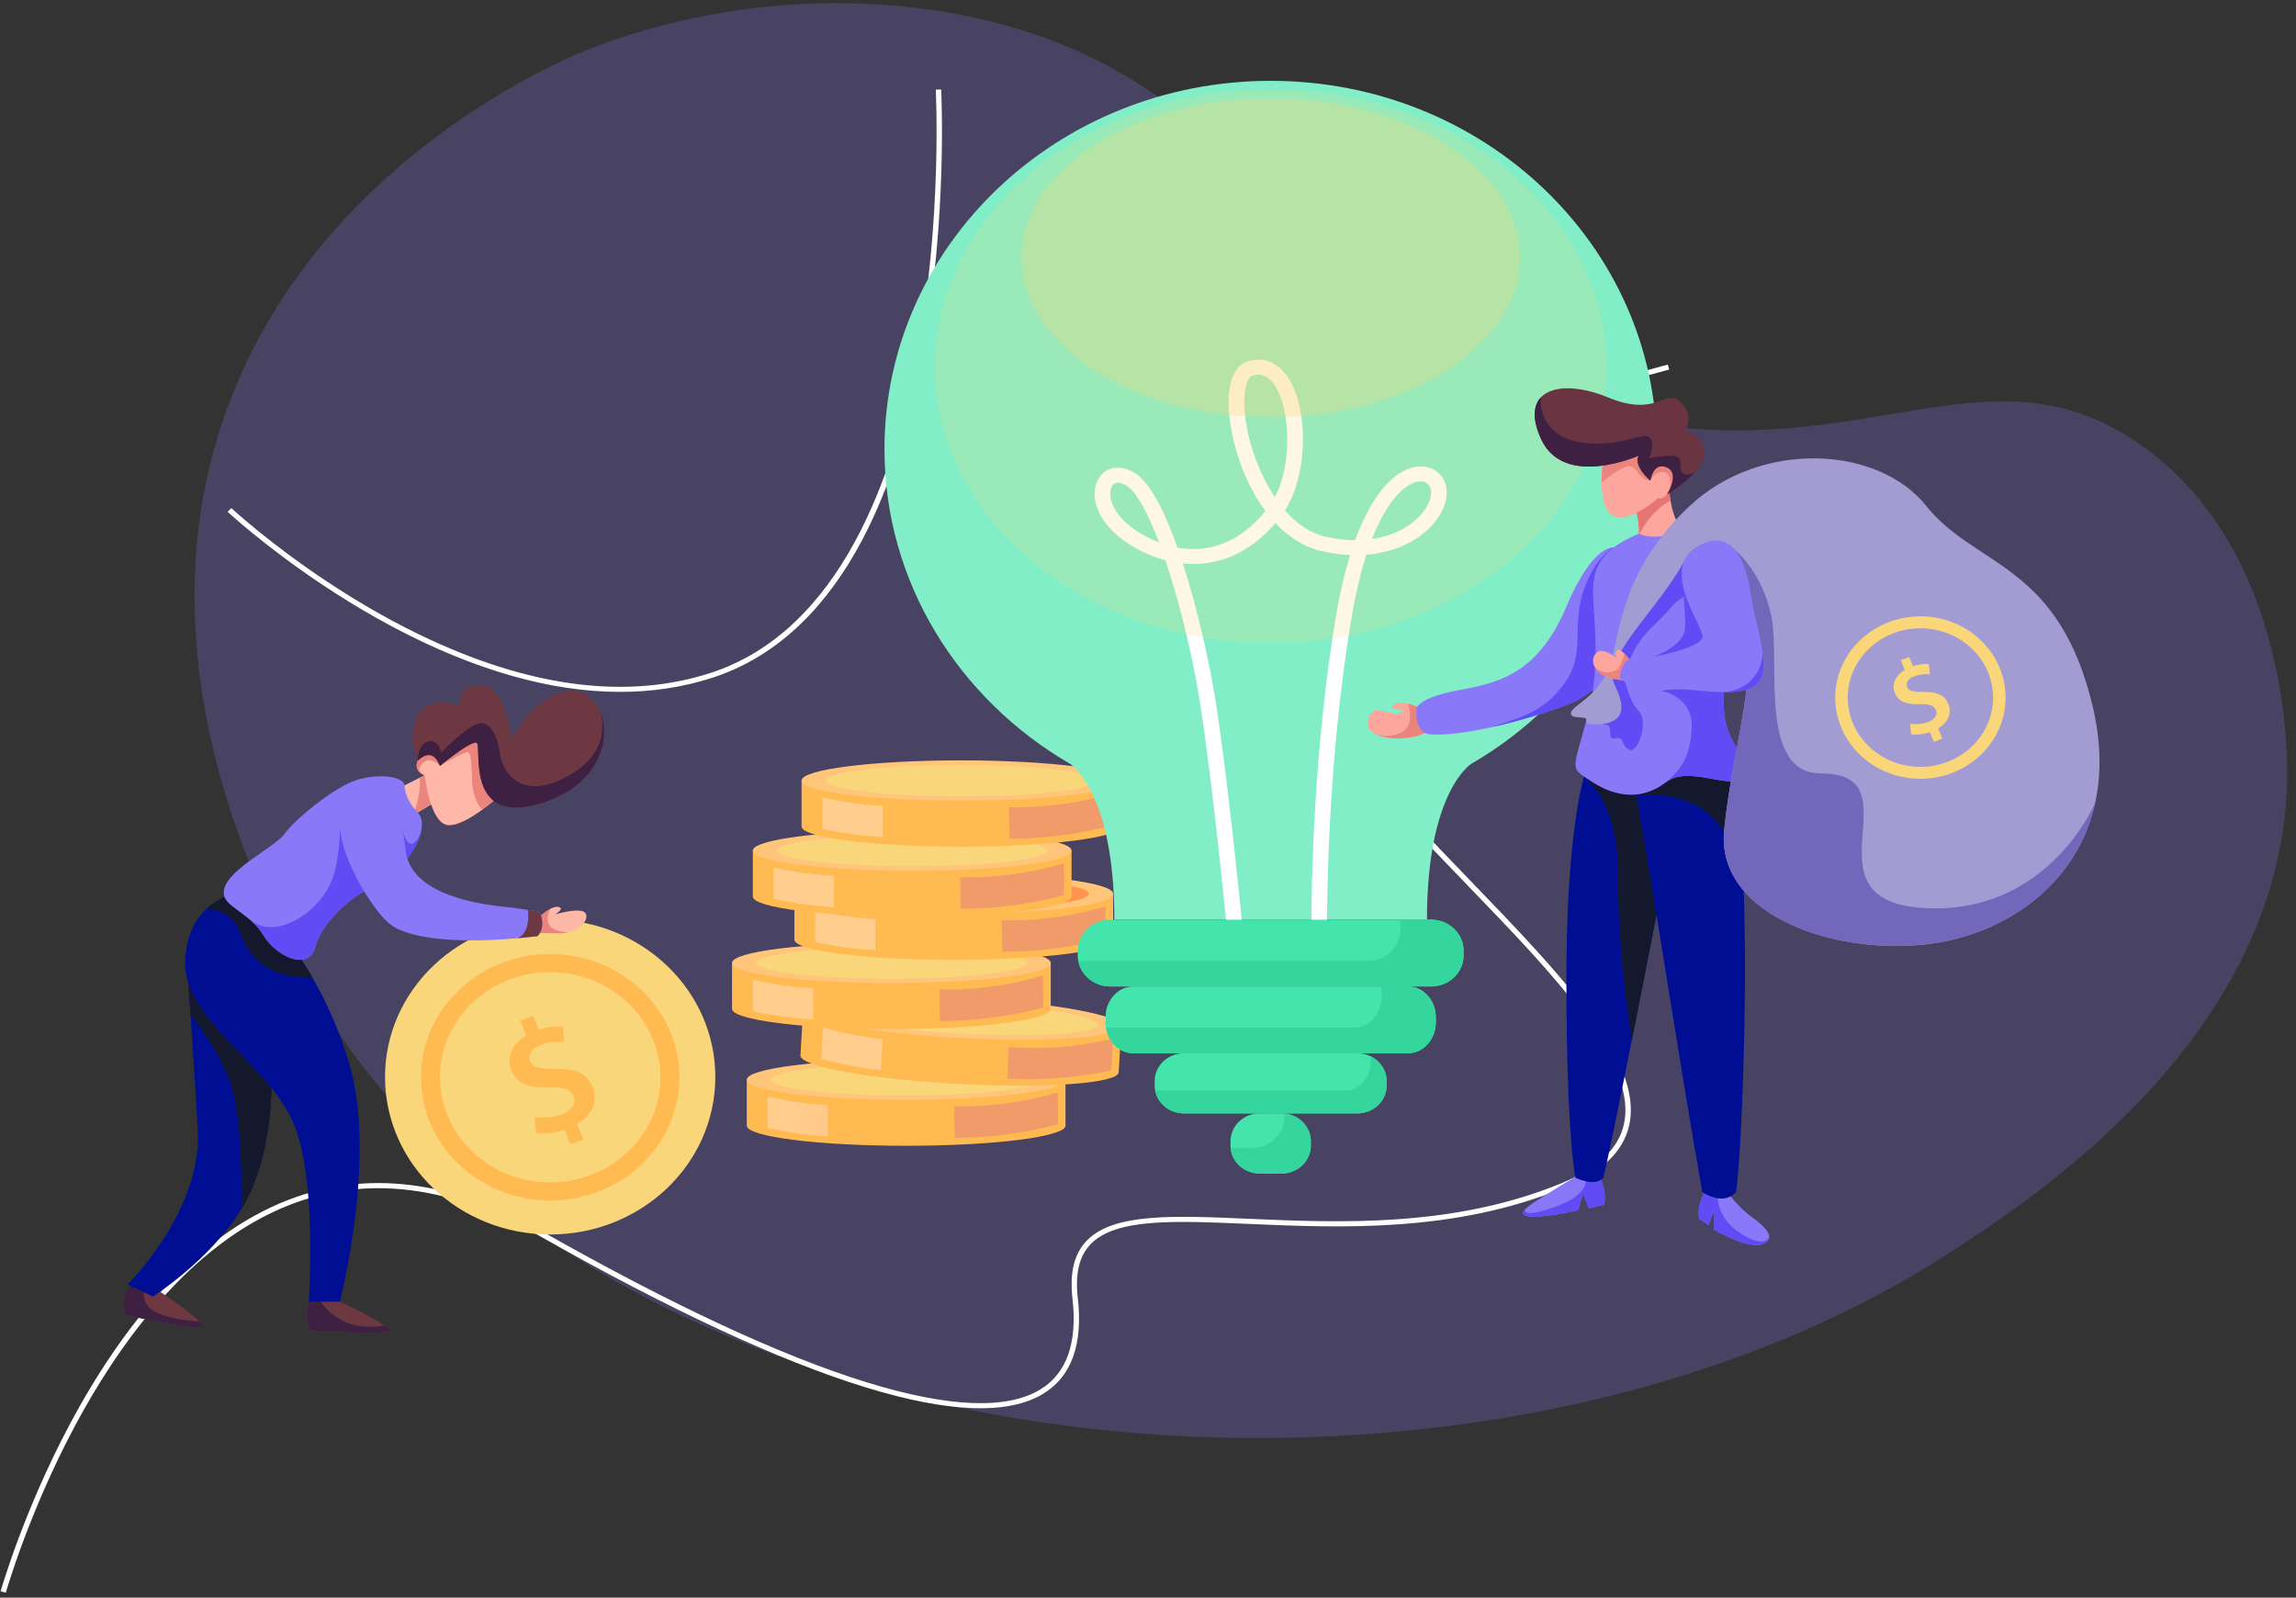 <svg width="240" height="167" viewBox="0 0 240 167" fill="none" xmlns="http://www.w3.org/2000/svg">
<rect x="0" y="0" width="240" height="167" fill="#333333" stroke="none"/>
<path opacity="0.24" d="M36.443 109.474C70.269 156.447 156.318 162.016 204.047 130.782C212.779 125.132 238.212 108.425 239.06 82.032C239.145 80.338 239.738 57.739 223.8 46.52C207.523 35.059 194.043 49.587 167.762 43.372C134.699 35.463 133.936 7.375 99.178 1.322C80.442 -1.906 65.352 3.582 61.028 5.358C58.654 6.326 35.425 16.092 25.167 39.175C10.416 72.266 33.899 106.003 36.443 109.474Z" fill="#8978F7"/>
<path d="M0.608 166.483L0.065 166.344C0.089 166.262 2.425 158.037 7.264 148.936C10.109 143.588 13.25 138.987 16.599 135.261C20.798 130.59 25.34 127.286 30.099 125.441C38.288 122.265 47.201 123.355 56.592 128.68C70.259 136.433 81.706 141.755 90.62 144.501C99.159 147.132 105.265 147.376 108.768 145.227C111.512 143.543 112.635 140.355 112.106 135.751C111.791 133.009 112.293 131.015 113.631 129.652C116.448 126.789 122.667 127.063 130.539 127.401C140.07 127.815 151.932 128.331 163.223 123.683C167.039 122.112 169.174 120.092 169.751 117.509C170.401 114.6 169.024 110.884 165.543 106.149C162.396 101.864 158.018 97.329 153.382 92.525C144.848 83.681 136.024 74.536 135.315 66.961C134.912 62.664 136.733 58.467 140.725 54.489C143.895 51.332 148.436 48.302 154.224 45.483C164.054 40.696 174.236 38.139 174.337 38.114L174.479 38.633C174.377 38.658 164.251 41.202 154.472 45.965C148.742 48.755 144.253 51.748 141.128 54.862C137.254 58.723 135.486 62.778 135.873 66.914C136.566 74.308 145.328 83.385 153.795 92.163C163.062 101.767 171.814 110.838 170.3 117.621C169.683 120.388 167.44 122.53 163.444 124.175C152.034 128.871 140.101 128.353 130.513 127.936C122.785 127.599 116.68 127.334 114.037 130.018C112.815 131.26 112.364 133.116 112.661 135.692C113.215 140.513 112.006 143.875 109.069 145.677C105.418 147.917 99.153 147.693 90.445 145.01C81.492 142.252 70.005 136.912 56.303 129.14C47.074 123.905 38.329 122.828 30.312 125.937C19.708 130.049 12.199 140.846 7.766 149.179C2.957 158.229 0.636 166.401 0.608 166.483Z" fill="white"/>
<path d="M64.827 72.323C62.927 72.319 61.031 72.171 59.155 71.882C54.603 71.191 49.776 69.68 44.81 67.391C41.159 65.708 37.435 63.609 33.74 61.149C27.724 57.145 23.827 53.531 23.789 53.495L24.181 53.112C24.22 53.148 28.086 56.733 34.061 60.71C37.732 63.153 41.43 65.239 45.054 66.908C55.946 71.928 65.764 73.088 74.235 70.355C87.862 65.958 93.549 49.644 95.921 36.724C98.5 22.678 97.823 9.505 97.816 9.373L98.378 9.346C98.385 9.478 99.066 22.703 96.477 36.807C94.955 45.103 92.615 52.078 89.524 57.54C85.644 64.397 80.561 68.877 74.416 70.862C71.402 71.833 68.192 72.323 64.827 72.323Z" fill="white"/>
<path d="M57.51 129.042C67.043 129.042 74.772 121.672 74.772 112.58C74.772 103.489 67.043 96.119 57.51 96.119C47.976 96.119 40.248 103.489 40.248 112.58C40.248 121.672 47.976 129.042 57.51 129.042Z" fill="#F9D679"/>
<path d="M59.634 119.62L58.998 118.091C57.944 118.454 56.785 118.564 56.034 118.41L55.864 116.76C56.829 116.906 57.817 116.809 58.73 116.479C59.771 116.085 60.278 115.328 59.964 114.572C59.669 113.863 58.9 113.625 57.501 113.662C55.517 113.719 54.079 113.387 53.47 111.922C52.908 110.566 53.47 109.154 55.016 108.237L54.374 106.693L55.729 106.18L56.338 107.645C57.392 107.283 58.201 107.251 58.835 107.303L58.991 108.922C58.523 108.899 57.645 108.811 56.522 109.236C55.365 109.674 55.188 110.397 55.41 110.932C55.679 111.579 56.424 111.716 58.051 111.721C60.177 111.683 61.357 112.222 61.94 113.624C62.497 114.963 62.013 116.514 60.314 117.484L60.989 119.107L59.634 119.62Z" fill="#FFBA52"/>
<path d="M57.513 125.486C50.065 125.486 44.006 119.707 44.006 112.605C44.006 105.504 50.063 99.728 57.513 99.728C64.963 99.728 71.019 105.507 71.019 112.608C71.019 119.71 64.958 125.486 57.513 125.486ZM57.513 101.616C55.234 101.616 53.006 102.261 51.111 103.468C49.215 104.676 47.739 106.392 46.866 108.4C45.994 110.408 45.766 112.618 46.211 114.749C46.655 116.881 47.753 118.839 49.364 120.376C50.976 121.913 53.029 122.96 55.265 123.384C57.5 123.808 59.817 123.59 61.923 122.758C64.028 121.927 65.828 120.518 67.094 118.711C68.361 116.904 69.037 114.779 69.037 112.605C69.032 109.693 67.817 106.9 65.656 104.841C63.496 102.781 60.567 101.623 57.513 101.62V101.616Z" fill="#FFBA52"/>
<path d="M111.376 112.857V117.662C111.376 118.823 103.919 119.77 94.719 119.77C85.518 119.77 78.061 118.826 78.061 117.662V112.857H111.376Z" fill="#FFBA52"/>
<path d="M94.719 114.966C103.918 114.966 111.376 114.022 111.376 112.858C111.376 111.694 103.918 110.75 94.719 110.75C85.519 110.75 78.061 111.694 78.061 112.858C78.061 114.022 85.519 114.966 94.719 114.966Z" fill="#FFC67B"/>
<path d="M94.718 114.504C102.516 114.504 108.837 113.767 108.837 112.858C108.837 111.949 102.516 111.212 94.718 111.212C86.921 111.212 80.6 111.949 80.6 112.858C80.6 113.767 86.921 114.504 94.718 114.504Z" fill="#F9D679"/>
<path d="M110.563 114.191C110.575 115.3 110.586 116.408 110.597 117.516C107.083 118.462 103.448 118.94 99.797 118.937L99.73 115.644C103.4 115.718 107.058 115.227 110.564 114.19L110.563 114.191Z" fill="#F19A6A"/>
<path d="M86.533 115.508V118.769C85.16 118.688 83.793 118.539 82.436 118.323C81.67 118.2 80.938 118.062 80.237 117.91V114.62C80.932 114.783 81.666 114.932 82.436 115.061C83.791 115.289 85.159 115.438 86.533 115.508Z" fill="url(#paint0_linear_0_1)"/>
<path d="M117.217 107.289L116.936 112.087C116.867 113.248 109.367 113.795 100.179 113.306C90.991 112.818 83.602 111.48 83.67 110.318L83.951 105.52L117.217 107.289Z" fill="#FFBA52"/>
<path d="M117.21 107.281C117.278 106.119 109.886 104.781 100.701 104.293C91.516 103.805 84.014 104.351 83.946 105.513C83.878 106.675 91.269 108.013 100.455 108.502C109.64 108.99 117.142 108.443 117.21 107.281Z" fill="#FFC67B"/>
<path d="M114.675 107.147C114.728 106.239 108.46 105.167 100.674 104.754C92.889 104.34 86.534 104.74 86.481 105.648C86.428 106.556 92.697 107.627 100.482 108.041C108.268 108.455 114.622 108.054 114.675 107.147Z" fill="#F9D679"/>
<path d="M116.328 108.577L116.168 111.899C112.604 112.657 108.947 112.941 105.301 112.744L105.426 109.452C109.086 109.722 112.767 109.426 116.328 108.577Z" fill="#F19A6A"/>
<path d="M92.259 108.613L92.071 111.87C90.705 111.716 89.348 111.495 88.006 111.207C87.249 111.045 86.524 110.867 85.834 110.679L86.026 107.395C86.711 107.594 87.43 107.782 88.196 107.952C89.535 108.25 90.892 108.471 92.259 108.613Z" fill="url(#paint1_linear_0_1)"/>
<path d="M109.833 100.654V105.458C109.833 106.619 102.375 107.566 93.175 107.566C83.975 107.566 76.517 106.622 76.517 105.458V100.654H109.833Z" fill="#FFBA52"/>
<path d="M93.175 102.761C102.374 102.761 109.832 101.818 109.832 100.654C109.832 99.49 102.374 98.546 93.175 98.546C83.975 98.546 76.517 99.49 76.517 100.654C76.517 101.818 83.975 102.761 93.175 102.761Z" fill="#FFC67B"/>
<path d="M93.175 102.3C100.973 102.3 107.294 101.563 107.294 100.654C107.294 99.745 100.973 99.008 93.175 99.008C85.378 99.008 79.057 99.745 79.057 100.654C79.057 101.563 85.378 102.3 93.175 102.3Z" fill="#F9D679"/>
<path d="M109.02 101.987C109.031 103.096 109.042 104.205 109.054 105.313C105.539 106.259 101.905 106.737 98.253 106.733L98.186 103.44C101.856 103.514 105.515 103.024 109.021 101.987L109.02 101.987Z" fill="#F19A6A"/>
<path d="M84.99 103.304V106.565C83.617 106.484 82.25 106.335 80.893 106.119C80.127 105.997 79.395 105.858 78.694 105.706V102.418C79.389 102.58 80.123 102.729 80.893 102.859C82.248 103.086 83.616 103.234 84.99 103.304Z" fill="url(#paint2_linear_0_1)"/>
<path d="M116.355 93.422V98.226C116.355 99.387 108.897 100.334 99.697 100.334C90.497 100.334 83.04 99.39 83.04 98.226V93.422H116.355Z" fill="#FFBA52"/>
<path d="M99.697 95.529C108.897 95.529 116.355 94.586 116.355 93.422C116.355 92.258 108.897 91.314 99.697 91.314C90.497 91.314 83.04 92.258 83.04 93.422C83.04 94.586 90.497 95.529 99.697 95.529Z" fill="#FFC67B"/>
<path d="M99.697 95.068C107.494 95.068 113.816 94.331 113.816 93.422C113.816 92.513 107.494 91.776 99.697 91.776C91.899 91.776 85.578 92.513 85.578 93.422C85.578 94.331 91.899 95.068 99.697 95.068Z" fill="#FF9350"/>
<path d="M115.542 94.755C115.553 95.863 115.564 96.972 115.576 98.08C112.061 99.026 108.427 99.504 104.775 99.5L104.708 96.207C108.378 96.281 112.037 95.791 115.543 94.754L115.542 94.755Z" fill="#F19A6A"/>
<path d="M91.512 96.072V99.333C90.139 99.252 88.771 99.103 87.414 98.887C86.648 98.765 85.916 98.626 85.215 98.475V95.185C85.911 95.347 86.645 95.496 87.414 95.626C88.769 95.853 90.138 96.002 91.512 96.072Z" fill="url(#paint3_linear_0_1)"/>
<path d="M112.008 88.912V93.716C112.008 94.877 104.551 95.824 95.35 95.824C86.15 95.824 78.693 94.881 78.693 93.716V88.912H112.008Z" fill="#FFBA52"/>
<path d="M95.35 91.019C104.55 91.019 112.008 90.076 112.008 88.912C112.008 87.748 104.55 86.804 95.35 86.804C86.151 86.804 78.693 87.748 78.693 88.912C78.693 90.076 86.151 91.019 95.35 91.019Z" fill="#FFC67B"/>
<path d="M95.351 90.557C103.148 90.557 109.469 89.82 109.469 88.912C109.469 88.003 103.148 87.266 95.351 87.266C87.553 87.266 81.232 88.003 81.232 88.912C81.232 89.82 87.553 90.557 95.351 90.557Z" fill="#F9D679"/>
<path d="M111.196 90.245C111.207 91.354 111.218 92.463 111.229 93.571C107.715 94.516 104.081 94.995 100.429 94.991L100.362 91.698C104.032 91.772 107.69 91.281 111.197 90.244L111.196 90.245Z" fill="#F19A6A"/>
<path d="M87.166 91.562V94.823C85.793 94.742 84.425 94.593 83.068 94.377C82.302 94.255 81.57 94.116 80.869 93.965V90.675C81.565 90.837 82.299 90.986 83.068 91.116C84.423 91.343 85.792 91.492 87.166 91.562Z" fill="url(#paint4_linear_0_1)"/>
<path d="M117.103 81.589V86.393C117.103 87.554 109.645 88.501 100.445 88.501C91.245 88.501 83.788 87.557 83.788 86.393V81.589H117.103Z" fill="#FFBA52"/>
<path d="M100.445 83.697C109.645 83.697 117.103 82.754 117.103 81.59C117.103 80.426 109.645 79.482 100.445 79.482C91.245 79.482 83.788 80.426 83.788 81.59C83.788 82.754 91.245 83.697 100.445 83.697Z" fill="#FFC67B"/>
<path d="M100.445 83.236C108.242 83.236 114.564 82.499 114.564 81.59C114.564 80.681 108.242 79.944 100.445 79.944C92.647 79.944 86.326 80.681 86.326 81.59C86.326 82.499 92.647 83.236 100.445 83.236Z" fill="#F9D679"/>
<path d="M116.291 82.922C116.302 84.031 116.313 85.14 116.325 86.248C112.81 87.194 109.176 87.672 105.524 87.668L105.457 84.375C109.127 84.449 112.786 83.959 116.292 82.922L116.291 82.922Z" fill="#F19A6A"/>
<path d="M92.26 84.242V87.503C90.887 87.422 89.52 87.273 88.163 87.057C87.397 86.934 86.665 86.796 85.964 86.644V83.349C86.659 83.512 87.393 83.661 88.163 83.79C89.518 84.019 90.886 84.17 92.26 84.242Z" fill="url(#paint5_linear_0_1)"/>
<path d="M173.189 46.946C173.189 25.685 155.116 8.45 132.821 8.45C110.527 8.45 92.454 25.685 92.454 46.946C92.454 60.886 100.223 73.094 111.859 79.85C111.859 79.85 116.483 82.692 116.483 96.135H149.16C149.16 82.691 153.784 79.85 153.784 79.85C165.419 73.094 173.189 60.886 173.189 46.946Z" fill="#82EEC8"/>
<path d="M138.723 97.737H128.309L128.24 97.028C128.225 96.875 126.742 81.542 125.387 73.153C124.603 68.309 123.281 62.887 121.821 58.568C120.638 58.244 119.508 57.765 118.462 57.147C115.872 55.639 114.361 53.522 114.42 51.484C114.451 50.435 114.948 49.563 115.751 49.152C116.23 48.907 117.234 48.616 118.592 49.424C120.204 50.383 121.751 53.481 123.086 57.25C126.52 57.867 129.767 56.547 132.269 53.416C129.877 50.191 128.598 45.843 128.444 42.678C128.314 39.981 129 38.245 130.378 37.792C131.884 37.297 133.288 37.739 134.333 39.042C136.84 42.157 136.799 49.505 134.316 53.347C135.502 54.704 136.912 55.714 138.517 56.089C139.542 56.333 140.593 56.46 141.648 56.469C143.651 51.003 146.257 48.828 148.398 48.758C149.029 48.726 149.651 48.909 150.154 49.275C150.656 49.641 151.005 50.165 151.138 50.754C151.484 52.164 150.778 53.91 149.293 55.307C147.649 56.859 145.384 57.773 142.834 57.98C142.262 59.744 141.737 61.877 141.3 64.443C138.585 80.334 138.715 96.785 138.716 96.951L138.723 97.737ZM129.801 96.177H137.079C137.091 92.695 137.291 78.225 139.684 64.192C140.028 62.106 140.509 60.042 141.125 58.014C140.115 57.971 139.111 57.833 138.129 57.601C136.257 57.163 134.65 56.094 133.316 54.672C130.667 57.811 127.245 59.266 123.645 58.903C125.228 63.813 126.444 69.431 127.007 72.919C128.201 80.314 129.491 93.047 129.8 96.177H129.801ZM116.847 50.455C116.736 50.453 116.625 50.477 116.525 50.526C116.245 50.669 116.07 51.043 116.057 51.526C116.025 52.663 116.863 54.383 119.317 55.812C119.904 56.157 120.52 56.455 121.158 56.704C119.998 53.63 118.791 51.379 117.728 50.747C117.404 50.555 117.098 50.455 116.847 50.455ZM148.501 50.312H148.452C147.229 50.352 145.182 51.815 143.413 56.344C145.285 56.077 146.924 55.344 148.139 54.197C149.206 53.19 149.757 51.976 149.544 51.105C149.499 50.876 149.37 50.67 149.179 50.524C148.988 50.378 148.749 50.303 148.505 50.312H148.501ZM131.548 39.153C131.331 39.157 131.115 39.195 130.91 39.267C130.442 39.422 129.974 40.533 130.077 42.605C130.211 45.381 131.335 49.104 133.26 51.959C135.183 48.34 134.851 42.243 133.038 39.989C132.508 39.338 131.99 39.152 131.549 39.152L131.548 39.153Z" fill="white"/>
<path d="M152.988 99.373V99.879C152.987 100.738 152.629 101.562 151.992 102.169C151.354 102.776 150.491 103.117 149.59 103.117H116.054C115.256 103.117 114.484 102.85 113.873 102.361C113.261 101.873 112.849 101.195 112.709 100.447C112.673 100.259 112.655 100.069 112.656 99.879V99.373C112.657 98.514 113.015 97.69 113.652 97.083C114.289 96.476 115.153 96.135 116.054 96.135H149.59C150.491 96.135 151.354 96.476 151.992 97.083C152.629 97.69 152.987 98.514 152.988 99.373Z" fill="#44E5AD"/>
<path d="M143.387 93.491L142.977 93.467C143.114 93.467 143.251 93.475 143.387 93.491Z" fill="#507EFF"/>
<path d="M152.988 99.373V99.879C152.987 100.738 152.629 101.562 151.992 102.169C151.354 102.776 150.49 103.117 149.59 103.117H116.054C115.256 103.117 114.484 102.85 113.873 102.361C113.261 101.873 112.849 101.195 112.709 100.447H142.982C143.882 100.446 144.745 100.105 145.382 99.498C146.019 98.891 146.377 98.067 146.377 97.209V96.705C146.378 96.514 146.36 96.323 146.324 96.135H149.593C150.494 96.136 151.356 96.477 151.993 97.084C152.629 97.691 152.987 98.514 152.988 99.373Z" fill="#35D69E"/>
<path d="M150.087 106.355V106.861C150.087 108.646 148.784 110.099 147.177 110.099H118.466C117.033 110.099 115.845 108.944 115.603 107.429C115.571 107.241 115.556 107.051 115.557 106.861V106.355C115.557 104.569 116.86 103.117 118.466 103.117H147.178C148.786 103.117 150.087 104.567 150.087 106.355Z" fill="#44E5AD"/>
<path d="M150.087 106.355V106.861C150.087 108.646 148.784 110.099 147.177 110.099H118.466C117.033 110.099 115.845 108.944 115.603 107.429H141.516C143.121 107.429 144.423 105.98 144.423 104.191V103.687C144.424 103.496 144.408 103.305 144.377 103.117H147.177C148.786 103.117 150.087 104.567 150.087 106.355Z" fill="#35D69E"/>
<path d="M144.947 113.012V113.468C144.947 113.851 144.868 114.23 144.714 114.583C144.56 114.937 144.335 115.258 144.051 115.529C143.767 115.799 143.43 116.014 143.059 116.16C142.689 116.306 142.291 116.382 141.89 116.382H123.754C123.036 116.382 122.342 116.141 121.791 115.701C121.241 115.262 120.871 114.652 120.744 113.978C120.712 113.81 120.696 113.639 120.696 113.468V113.012C120.696 112.63 120.775 112.251 120.929 111.897C121.083 111.543 121.308 111.222 121.592 110.951C121.876 110.681 122.213 110.466 122.584 110.32C122.955 110.174 123.353 110.098 123.754 110.099H141.89C142.7 110.099 143.477 110.406 144.05 110.952C144.624 111.499 144.946 112.24 144.947 113.012Z" fill="#44E5AD"/>
<path d="M137.02 119.298V119.752C137.02 120.135 136.942 120.514 136.788 120.867C136.635 121.221 136.41 121.543 136.126 121.814C135.842 122.084 135.505 122.299 135.134 122.446C134.764 122.593 134.366 122.668 133.965 122.668H131.679C130.913 122.668 130.175 122.394 129.611 121.899C129.047 121.404 128.699 120.726 128.635 119.998C128.628 119.918 128.623 119.835 128.623 119.752V119.298C128.623 118.915 128.702 118.536 128.855 118.183C129.009 117.829 129.234 117.508 129.518 117.237C129.801 116.966 130.138 116.751 130.509 116.605C130.88 116.458 131.277 116.383 131.679 116.383H133.965C134.066 116.382 134.168 116.388 134.269 116.399C135.023 116.47 135.723 116.806 136.231 117.342C136.74 117.878 137.021 118.575 137.02 119.298Z" fill="#44E5AD"/>
<g style="mix-blend-mode:screen" opacity="0.2">
<path d="M132.822 67.221C152.21 67.221 167.927 54.268 167.927 38.29C167.927 22.312 152.21 9.359 132.822 9.359C113.433 9.359 97.716 22.312 97.716 38.29C97.716 54.268 113.433 67.221 132.822 67.221Z" fill="#F9D67B"/>
</g>
<g style="mix-blend-mode:screen" opacity="0.3">
<path d="M132.822 43.614C147.208 43.614 158.87 36.148 158.87 26.939C158.87 17.73 147.208 10.265 132.822 10.265C118.436 10.265 106.774 17.73 106.774 26.939C106.774 36.148 118.436 43.614 132.822 43.614Z" fill="#F9D67B"/>
</g>
<path d="M144.947 113.013V113.468C144.947 113.851 144.868 114.23 144.714 114.583C144.561 114.937 144.335 115.258 144.051 115.529C143.768 115.799 143.43 116.014 143.06 116.16C142.689 116.306 142.291 116.382 141.89 116.382H123.754C123.037 116.382 122.342 116.141 121.792 115.701C121.241 115.262 120.871 114.652 120.745 113.978H140.648C142.092 113.978 143.269 112.674 143.269 111.065V110.611C143.269 110.542 143.269 110.473 143.261 110.407C143.769 110.649 144.195 111.021 144.493 111.481C144.791 111.941 144.948 112.472 144.947 113.013Z" fill="#35D69E"/>
<path d="M137.02 119.298V119.752C137.02 120.135 136.942 120.514 136.788 120.867C136.635 121.221 136.41 121.543 136.126 121.814C135.842 122.084 135.505 122.299 135.134 122.446C134.764 122.593 134.366 122.668 133.965 122.668H131.679C130.913 122.668 130.175 122.394 129.611 121.899C129.047 121.404 128.699 120.726 128.635 119.998H130.874C131.774 119.998 132.637 119.657 133.274 119.049C133.911 118.442 134.269 117.619 134.269 116.76V116.403C135.022 116.474 135.721 116.81 136.23 117.345C136.738 117.88 137.02 118.576 137.02 119.298Z" fill="#35D69E"/>
<path d="M149.336 76.323C148.459 77.215 145.43 77.483 143.887 76.79C143.24 76.5 142.857 76.041 142.997 75.385C143.479 73.166 145.244 75.021 146.447 74.486C147.651 73.95 144.883 74.41 145.685 73.682C146.019 73.379 146.595 73.409 147.155 73.546C147.69 73.688 148.206 73.888 148.693 74.142C148.693 74.142 150.096 74.792 149.336 76.323Z" fill="#FCA69D"/>
<path d="M149.336 76.323C148.459 77.215 145.429 77.483 143.887 76.79C145.318 77.182 147.009 76.701 147.29 75.595C147.455 74.913 147.408 74.199 147.155 73.542C147.69 73.684 148.206 73.884 148.693 74.138C148.693 74.138 150.096 74.792 149.336 76.323Z" fill="#EA847D"/>
<path d="M168.688 57.225V67.727C168.688 67.727 168.688 71.706 164.007 73.593C162.536 74.186 159.225 75.276 155.899 76.017C153.494 76.552 151.08 76.905 149.351 76.755C147.8 76.449 148.068 74.103 148.068 74.103C148.068 74.103 148.068 72.93 152.668 72.113C157.268 71.296 160.959 69.97 163.741 63.39C166.522 56.81 168.688 57.225 168.688 57.225Z" fill="#8978F7"/>
<path d="M168.687 57.225V67.727C168.687 67.727 168.687 71.706 164.007 73.593C162.535 74.186 159.224 75.276 155.898 76.017C158.22 75.124 161.342 74.75 163.739 71.12C165.705 68.139 164.274 65.483 165.505 61.809C166.735 58.135 168.687 57.225 168.687 57.225Z" fill="#614BF4"/>
<path d="M167.665 125.932L166.073 126.301L165.471 124.784L164.955 126.506C164.955 126.506 161.128 127.408 159.666 127.121C159.052 127 159.113 126.707 159.489 126.342C160.008 125.839 161.129 125.202 161.903 124.702C163.236 123.841 164.955 122.856 164.955 122.856L165.664 122.792L167.063 122.665C167.063 122.665 168.051 124.414 167.665 125.932Z" fill="#8978F7"/>
<path d="M167.665 125.932L166.073 126.301L165.471 124.784L164.955 126.506C164.955 126.506 161.128 127.408 159.666 127.121C159.052 127 159.113 126.707 159.489 126.342C158.985 127.111 160.823 126.924 163.48 125.777C166.137 124.63 165.745 123.15 165.745 123.15L165.664 122.793L167.063 122.666C167.063 122.666 168.051 124.414 167.665 125.932Z" fill="#614BF4"/>
<path d="M184.16 130.077C182.635 130.574 179.184 128.547 179.184 128.547V126.557L178.584 128.048L177.62 127.399C177.299 126.136 178.262 124.414 178.262 124.414C178.564 124.254 178.911 124.187 179.255 124.221C179.743 124.275 180.213 124.432 180.629 124.682C180.629 124.682 181.632 126.174 183.197 127.284C184.138 127.951 184.845 128.646 184.93 129.202C184.987 129.571 184.768 129.879 184.16 130.077Z" fill="#8978F7"/>
<path d="M184.16 130.077C182.635 130.574 179.184 128.547 179.184 128.547V126.557L178.584 128.048L177.62 127.399C177.299 126.136 178.262 124.414 178.262 124.414C178.564 124.254 178.911 124.187 179.255 124.221L179.546 125.039C179.546 125.039 179.46 127.1 181.499 128.61C183.435 130.045 184.801 130.046 184.93 129.203C184.987 129.571 184.768 129.879 184.16 130.077Z" fill="#614BF4"/>
<path d="M174.571 88.336C174.571 88.336 172.492 99.085 170.576 108.714C169.265 115.32 168.026 121.396 167.59 123.114C166.734 124.121 164.688 123.114 164.688 123.114C164.688 123.114 163.737 118.981 163.737 102.224C163.737 89.65 164.954 83.477 165.567 81.174C165.659 80.801 165.772 80.433 165.904 80.072H173.686L174.571 88.336Z" fill="#000E94"/>
<path d="M174.572 88.336C174.572 88.336 172.492 99.085 170.576 108.714C170.066 105.411 169.065 98.073 169.155 91.893C169.276 83.629 165.568 81.174 165.568 81.174C165.661 80.801 165.773 80.433 165.906 80.072H173.687L174.572 88.336Z" fill="#14182D"/>
<path d="M181.472 124.605C180.108 126.136 177.942 124.605 177.942 124.605C177.942 124.605 176.738 117.948 174.572 104.405C172.921 94.085 171.596 86.231 171.059 83.077C170.892 82.091 170.801 81.559 170.801 81.559C170.801 81.559 176.498 77.542 180.47 80.068C181.353 81.415 181.874 85.325 182.147 90.32C182.806 102.349 182.039 120.659 181.472 124.605Z" fill="#000E94"/>
<path d="M182.146 90.324C182.09 90.189 180.273 85.86 177.487 84.28C174.654 82.674 171.059 83.077 171.059 83.077C170.892 82.091 170.801 81.559 170.801 81.559C170.801 81.559 176.498 77.542 180.47 80.068C181.352 81.419 181.872 85.329 182.146 90.324Z" fill="#14182D"/>
<path d="M175.933 55.33C174.542 57.575 174.863 57.473 174.542 57.575C174.221 57.678 171.333 56.377 171.333 56.377C171.333 56.377 171.34 56.187 171.333 55.892C171.322 55.125 171.24 53.654 170.796 53.009C171.828 51.978 173.065 51.155 174.436 50.586C174.463 51.233 174.536 51.876 174.653 52.513C174.852 53.581 175.228 54.799 175.933 55.33Z" fill="#FCA69D"/>
<path d="M174.623 52.34C172.46 53.438 171.336 55.892 171.336 55.892C171.325 55.125 171.243 53.654 170.799 53.009C171.83 51.979 173.066 51.155 174.436 50.586C174.447 51.175 174.51 51.761 174.623 52.34Z" fill="#E57673"/>
<path d="M175.534 50.114C175.534 50.114 175.071 51.148 174.278 51.676C173.736 52.318 173.371 52.096 173.331 52.069C173.331 52.069 170.122 54.938 168.477 53.829C167.635 53.264 167.425 51.764 167.418 50.429C167.417 49.621 167.476 48.813 167.594 48.013C167.688 47.717 167.849 47.445 168.067 47.217C169.221 45.999 171.729 46.041 171.967 46.134C172.248 46.244 174.656 46.98 174.656 46.98L174.987 48.157L175.534 50.114Z" fill="#FCA69D"/>
<path d="M175.534 50.114C175.534 50.114 175.071 51.148 174.278 51.675C173.736 52.317 173.371 52.096 173.331 52.068C174.509 52.273 175.084 49.747 174.094 49.39C173.105 49.033 172.516 50.232 172.516 50.232C171.339 50.155 171.178 48.829 170.35 48.727C169.73 48.651 168.167 49.829 167.418 50.429C167.417 49.621 167.476 48.813 167.594 48.013C167.688 47.717 167.849 47.445 168.067 47.217L169.199 46.614H172.141L174.987 48.157L175.534 50.114Z" fill="#EA847D"/>
<path d="M177.105 49.426C175.945 50.661 174.277 51.674 174.277 51.674C174.277 51.674 175.668 49.463 174.223 48.85C172.779 48.238 172.512 50.23 172.512 50.23C172.512 50.23 170.746 48.801 171.282 47.628C171.282 47.628 163.525 51.096 161.117 45.944C160.151 43.876 160.254 42.416 161.058 41.548C162.259 40.254 165.02 40.276 168.125 41.558C173.314 43.7 174.17 40.435 175.721 42.067C177.272 43.699 176.095 44.975 176.095 44.975C176.095 44.975 177.861 45.23 178.182 47.169C178.301 47.889 177.793 48.697 177.105 49.426Z" fill="#6A3442"/>
<path d="M182.674 80.99C181.47 82.98 176.655 79.842 174.168 81.755C171.681 83.668 168.953 83.362 166.465 81.755C163.978 80.148 164.374 80.786 165.983 74.716C167.518 68.929 166.345 63.543 166.545 61.095C166.745 58.646 168.07 57.154 171.333 55.777C173.232 56.733 175.933 55.33 175.933 55.33C175.933 55.33 180.346 56.886 180.587 58.264C180.681 58.814 180.69 60.179 180.643 61.986C180.572 64.709 180.379 68.435 180.186 71.884C179.865 77.623 181.873 77.394 182.674 80.99Z" fill="#8978F7"/>
<path d="M182.673 80.99C181.469 82.979 176.655 79.841 174.168 81.755C175.559 80.531 176.733 79.27 176.832 76.016C176.931 72.762 173.681 72.216 173.681 72.216L172.295 68.842C172.295 68.842 175.833 67.797 176.114 65.801C176.276 64.648 175.78 60.075 175.78 60.075L180.648 61.986C180.576 64.709 180.384 68.435 180.191 71.884C179.865 77.623 181.873 77.394 182.673 80.99Z" fill="#614BF4"/>
<path d="M219.001 83.956C217.129 92.437 209.787 97.364 202.494 98.551C192.625 100.158 179.302 95.945 180.228 86.729C181.154 77.513 184.28 69.283 181.793 65.074C181.195 64.063 180.576 63.321 179.961 62.81C179.118 62.109 178.264 61.84 177.454 61.903C176.393 61.984 175.401 62.632 174.571 63.62C172.646 65.915 171.308 66.12 169.717 70.545C169.717 70.545 170.278 73.338 171.282 74.294C172.285 75.251 171.442 78.235 170.499 78.427C169.355 78.197 169.917 76.932 168.874 77.182C167.831 77.432 168.754 75.863 167.871 75.749C167.72 75.731 167.568 75.72 167.415 75.718C166.598 75.701 165.691 75.817 165.824 75.315C165.984 74.716 164.018 75.289 164.22 74.485C164.421 73.682 166.956 72.898 168.176 69.79C168.498 68.969 168.718 67.891 169.005 66.621L169.011 66.595C169.011 66.584 169.015 66.574 169.018 66.563C169.021 66.553 169.028 66.521 169.034 66.492C169.837 62.955 171.187 57.972 176.599 52.907C184.038 45.944 196.315 46.557 201.37 52.907C202.991 54.945 204.985 56.281 207.063 57.647C211.463 60.538 216.25 63.561 218.702 73.644C219.646 77.52 219.665 80.96 219.001 83.956Z" fill="#A39CD3"/>
<path d="M219.001 83.954C217.129 92.434 209.786 97.361 202.494 98.549C192.625 100.156 179.302 95.942 180.228 86.726C181.154 77.511 184.28 69.28 181.792 65.072C181.195 64.06 180.575 63.319 179.96 62.808L181.443 57.578C181.443 57.578 184.2 59.791 185.163 64.421C186.125 69.052 183.741 80.847 190.338 80.847C200.598 80.847 188.052 94.112 201.05 94.915C214.049 95.719 219.001 83.954 219.001 83.954Z" fill="#7267BB"/>
<path d="M177.454 61.903C176.393 61.984 175.401 62.632 174.571 63.62C172.646 65.915 171.308 66.12 169.717 70.545C169.717 70.545 170.278 73.338 171.282 74.294C172.285 75.251 171.442 78.235 170.499 78.427C169.355 78.197 169.917 76.932 168.874 77.182C167.831 77.432 168.754 75.863 167.871 75.749C167.72 75.731 167.568 75.72 167.416 75.718C170.234 75.293 169.623 73.389 168.764 71.553C167.906 69.716 170.051 66.962 172.712 63.543C175.374 60.125 176.035 58.653 176.035 58.653L177.454 61.903Z" fill="#614BF4"/>
<path d="M169.747 71.119C167.853 70.965 166.963 70.316 166.657 69.653C166.377 69.059 166.571 68.456 166.926 68.192C167.656 67.647 169.016 68.803 169.084 68.862C169.055 68.817 168.631 68.155 169.084 67.957C169.262 67.879 169.519 68.046 169.77 68.291C170.069 68.595 170.339 68.924 170.577 69.273C170.577 69.273 171.62 70.71 169.747 71.119Z" fill="#FCA69D"/>
<path d="M169.746 71.119C167.853 70.965 166.962 70.315 166.657 69.653C167.485 70.571 168.81 70.367 169.226 69.766C169.642 69.166 169.772 68.29 169.772 68.29C170.07 68.594 170.34 68.922 170.579 69.272C170.579 69.272 171.62 70.71 169.746 71.119Z" fill="#EA847D"/>
<path d="M183.048 71.91C182.56 72.111 182.044 72.24 181.516 72.294C181.071 72.343 180.623 72.362 180.175 72.353C177.974 72.324 175.527 71.8 173.681 72.216C170.959 72.828 169.309 70.839 169.309 70.839C169.309 70.839 169.461 68.735 170.798 68.843C172.134 68.951 177.805 67.778 177.965 66.605C178.126 65.432 172.817 58.838 178.198 56.744C181.115 55.611 182.459 58.441 183.048 62.319C183.349 64.3 184.026 66.468 184.265 68.263C184.501 69.984 184.331 71.361 183.048 71.91Z" fill="#8978F7"/>
<path d="M177.105 49.425C175.945 50.66 174.277 51.673 174.277 51.673C174.277 51.673 175.668 49.462 174.223 48.85C172.779 48.237 172.512 50.229 172.512 50.229C172.512 50.229 170.746 48.801 171.282 47.628C171.282 47.628 163.525 51.096 161.117 45.944C160.151 43.876 160.254 42.415 161.058 41.547C161.058 41.547 160.664 45.208 164.688 46.13C168.711 47.054 171.6 45.141 172.364 45.676C173.128 46.212 172.364 47.908 172.364 47.908C172.364 47.908 175.172 47.312 175.533 47.908C175.893 48.503 175.147 50.155 177.105 49.425Z" fill="#3D2042"/>
<path d="M183.048 71.91C182.56 72.111 182.044 72.24 181.516 72.294C181.071 72.343 180.623 72.362 180.175 72.353C184.246 71.928 184.268 68.336 184.268 68.264C184.501 69.984 184.331 71.361 183.048 71.91Z" fill="#614BF4"/>
<path d="M202.145 77.54L201.725 76.532C201.031 76.771 200.266 76.844 199.771 76.742L199.659 75.654C200.296 75.75 200.947 75.686 201.549 75.468C202.236 75.209 202.571 74.709 202.363 74.21C202.168 73.743 201.662 73.585 200.739 73.61C199.428 73.647 198.483 73.431 198.081 72.462C197.707 71.57 198.081 70.636 199.1 70.033L198.677 69.015L199.57 68.677L199.972 69.643C200.496 69.451 201.058 69.374 201.618 69.417L201.721 70.489C201.168 70.433 200.61 70.504 200.092 70.696C199.329 70.984 199.212 71.461 199.359 71.814C199.536 72.24 200.027 72.331 201.1 72.334C202.504 72.309 203.279 72.664 203.664 73.589C204.031 74.472 203.713 75.494 202.591 76.134L203.036 77.206L202.145 77.54Z" fill="#F9D679"/>
<path d="M200.741 81.41C198.979 81.41 197.257 80.912 195.793 79.979C194.328 79.046 193.187 77.719 192.512 76.167C191.838 74.615 191.662 72.907 192.006 71.26C192.349 69.612 193.198 68.099 194.443 66.911C195.689 65.723 197.276 64.914 199.003 64.587C200.731 64.259 202.522 64.427 204.149 65.07C205.777 65.713 207.168 66.801 208.146 68.198C209.125 69.595 209.647 71.237 209.647 72.917C209.644 75.168 208.705 77.327 207.036 78.92C205.366 80.512 203.102 81.408 200.741 81.41ZM200.741 65.671C199.238 65.671 197.769 66.096 196.519 66.892C195.27 67.688 194.296 68.82 193.721 70.144C193.146 71.468 192.995 72.925 193.288 74.33C193.581 75.736 194.305 77.027 195.368 78.041C196.431 79.054 197.784 79.744 199.258 80.024C200.732 80.303 202.26 80.16 203.649 79.611C205.037 79.063 206.224 78.134 207.059 76.943C207.894 75.751 208.339 74.35 208.339 72.917C208.336 70.996 207.535 69.155 206.11 67.797C204.686 66.439 202.755 65.675 200.741 65.673V65.671Z" fill="#F9D679"/>
<path d="M59.377 97.46C59.072 97.527 58.76 97.56 58.447 97.557C56.269 97.544 55.863 97.53 55.863 97.53V96.369C55.863 96.369 56.755 95.4 57.568 94.979C57.827 94.845 58.078 94.768 58.291 94.793C59.152 94.899 58.072 95.551 58.023 95.58C58.106 95.556 60.67 94.809 61.173 95.421C61.604 95.944 60.916 97.117 59.377 97.46Z" fill="#FFB7A8"/>
<path d="M59.377 97.46C59.072 97.527 58.76 97.56 58.447 97.557C56.268 97.544 55.863 97.53 55.863 97.53V96.369C55.863 96.369 56.754 95.4 57.568 94.98C57.568 94.98 56.093 97.27 59.377 97.46Z" fill="#EA847D"/>
<path d="M21.244 138.637C21.348 139.325 13.1 137.448 13.1 137.448C13.1 137.448 12.538 136.316 13.423 134.474C13.77 133.753 14.509 133.823 15.189 134.096C15.706 134.32 16.191 134.609 16.629 134.953C16.629 134.953 19.812 137.069 20.889 138.153C21.097 138.359 21.228 138.528 21.244 138.637Z" fill="#6D3842"/>
<path d="M21.244 138.637C21.348 139.325 13.1 137.448 13.1 137.448C13.1 137.448 12.538 136.316 13.423 134.474C13.77 133.753 14.509 133.823 15.189 134.096C14.972 134.81 14.73 136.293 16.099 137.059C17.578 137.888 19.991 138.101 20.889 138.153C21.097 138.359 21.228 138.528 21.244 138.637Z" fill="#3D2042"/>
<path d="M32.436 139.05C32.436 139.05 31.693 138.015 32.272 136.064C32.395 135.647 32.672 135.447 33.015 135.378C33.996 135.18 35.517 136.064 35.517 136.064C35.517 136.064 38.895 137.634 40.185 138.552C40.455 138.745 40.632 138.909 40.67 139.023C40.884 139.686 32.436 139.05 32.436 139.05Z" fill="#6D3842"/>
<path d="M32.436 139.05C32.436 139.05 31.693 138.015 32.272 136.064C32.395 135.648 32.672 135.447 33.015 135.378L33.315 135.758C33.315 135.758 35.26 139.472 40.185 138.552C40.455 138.745 40.632 138.909 40.67 139.023C40.884 139.686 32.436 139.05 32.436 139.05Z" fill="#3D2042"/>
<path d="M26.415 124.05C26.08 124.868 25.677 125.658 25.211 126.414C21.948 131.746 15.983 135.529 15.983 135.529L13.336 134.266C13.336 134.266 21.159 126.576 20.677 118.082C20.422 113.571 20.132 109.189 19.917 106.072C19.73 103.32 19.594 101.554 19.594 101.554L28.26 110.851C28.26 110.851 29.063 117.508 26.415 124.05Z" fill="#000E94"/>
<path d="M26.415 124.05C26.08 124.867 25.678 125.658 25.211 126.414C25.211 126.414 25.452 119.306 24.489 114.72C23.747 111.183 21.097 107.556 19.917 106.075C19.73 103.324 19.594 101.557 19.594 101.557L28.26 110.855C28.26 110.855 29.063 117.508 26.415 124.05Z" fill="#14182D"/>
<path d="M35.514 136.064H32.272C32.272 136.064 33.199 123.288 30.668 117.393C27.94 111.042 19.033 106.528 19.354 100.329C19.491 97.661 20.507 96 21.618 94.973C23.09 93.614 24.73 93.366 24.73 93.366L30.908 99.564C30.908 99.564 31.817 100.667 33.012 102.809C34.443 105.409 35.594 108.142 36.445 110.965C39.493 120.913 35.514 136.064 35.514 136.064Z" fill="#000E94"/>
<path d="M32.67 102.21C26.883 102.216 25.679 99.055 24.93 97.116C24.181 95.177 21.617 94.973 21.617 94.973C23.089 93.614 24.729 93.366 24.729 93.366L30.907 99.564C30.907 99.564 31.476 100.069 32.67 102.21Z" fill="#14182D"/>
<path d="M45.578 83.777L43.169 85.229L42.811 85.444C42.811 85.444 40.779 83.495 41.862 82.308C42.857 81.797 43.485 81.482 43.868 81.295C44.256 81.105 44.389 81.047 44.389 81.047C44.389 81.047 46.421 81.023 45.578 83.777Z" fill="#FFB7A8"/>
<path d="M45.579 83.777L43.169 85.229C43.193 85.169 44.094 83.007 43.867 81.296C44.256 81.106 44.389 81.048 44.389 81.048C44.389 81.048 46.421 81.023 45.579 83.777Z" fill="#EA847D"/>
<path d="M52.743 81.232C52.654 81.924 52.448 82.599 52.131 83.228C51.55 83.757 50.938 84.254 50.299 84.719C49.192 85.522 47.81 86.326 46.836 86.251C44.95 86.097 44.389 81.047 44.389 81.047C44.331 81.029 43.265 80.684 43.64 79.561C43.881 78.847 44.36 78.144 44.689 77.718C44.888 77.457 45.032 77.298 45.032 77.298L45.969 77.209L49.844 76.839C50.324 77.031 50.77 77.291 51.169 77.609C52.025 78.282 52.945 79.44 52.743 81.232Z" fill="#FFB7A8"/>
<path d="M48.163 78.886C47.419 79.24 46.695 79.629 45.992 80.052C45.992 80.052 45.07 79.153 44.428 79.593C43.786 80.032 43.527 80.606 44.385 81.046C44.328 81.028 43.262 80.684 43.636 79.561C43.878 78.846 44.357 78.144 44.686 77.717L45.968 77.208L48.54 76.188L51.067 77.374L51.168 77.608L52.742 81.232C52.653 81.924 52.446 82.599 52.13 83.228C51.585 83.732 51.008 84.203 50.402 84.639C50.402 84.639 49.422 83.687 49.353 81.677C49.23 78.041 49.096 78.462 48.163 78.886Z" fill="#EA847D"/>
<path d="M56.826 83.878C48.48 86.633 50.407 77.986 49.845 77.655C49.283 77.324 45.993 80.053 45.993 80.053C45.11 77.833 43.638 79.561 43.638 79.561C43.638 79.561 42.378 76.233 43.983 74.396C45.589 72.56 48.08 73.854 48.08 73.854C48.08 73.854 47.437 71.789 50.165 71.635C52.893 71.482 53.456 77.221 53.456 77.221C53.456 77.221 56.505 71.712 60.276 72.248C61.389 72.406 62.272 73.244 62.748 74.419C63.884 77.224 62.706 81.937 56.826 83.878Z" fill="#6D3842"/>
<path d="M43.969 87.113C43.472 88.971 41.643 91.309 39.214 92.52C35.603 94.318 33.455 97.055 32.956 98.986C32.273 101.626 28.783 99.905 27.539 97.762C27.177 97.163 26.713 96.626 26.165 96.173L26.157 96.167C24.924 95.11 23.553 94.453 23.407 93.553C23.019 91.169 28.556 88.783 29.759 87.139C30.962 85.494 35.033 82.247 37.248 81.542C39.535 80.816 42.116 81.134 42.29 82.085C42.29 82.085 42.217 83.43 43.664 84.928C44.136 85.421 44.211 86.206 43.969 87.113Z" fill="#8978F7"/>
<path d="M43.968 87.118C43.471 88.975 41.642 91.313 39.212 92.525C35.602 94.323 33.453 97.06 32.954 98.991C32.272 101.63 28.782 99.909 27.538 97.767C27.176 97.168 26.712 96.63 26.164 96.178C28.721 98.32 33.559 95.471 34.84 91.607C35.495 89.621 35.545 86.667 35.545 86.667C35.545 86.667 37.324 85.612 42.085 86.801C42.839 89.704 43.915 87.238 43.968 87.118Z" fill="#614BF4"/>
<path d="M56.183 97.856C55.483 97.939 54.799 98.01 54.13 98.071C53.849 98.095 53.579 98.118 53.308 98.139L53.19 98.148C47.38 98.584 42.958 98.091 40.937 96.733C38.584 95.152 32.362 84.568 37.488 83.247C40.432 82.487 41.981 84.413 42.382 88.775C42.782 93.137 48.881 94.361 52.332 94.744C53.656 94.89 54.566 95.012 55.185 95.112C56.18 95.269 56.424 95.356 56.424 95.356C56.424 95.356 57.146 96.886 56.183 97.856Z" fill="#8978F7"/>
<path d="M56.826 83.878C48.481 86.633 50.407 77.986 49.846 77.655C49.284 77.324 45.993 80.053 45.993 80.053C45.111 77.833 43.638 79.561 43.638 79.561C43.638 79.561 43.706 77.718 44.791 77.489C45.875 77.259 46.101 78.675 46.101 78.675C46.101 78.675 48.842 75.882 50.046 75.614C51.25 75.346 52.044 77.073 52.212 78.56C52.493 81.047 54.78 83.764 59.514 81.047C64.195 78.364 62.784 74.513 62.749 74.42C63.885 77.224 62.706 81.937 56.826 83.878Z" fill="#3D2042"/>
<path d="M56.183 97.856C55.483 97.939 54.799 98.01 54.13 98.071C55.404 97.446 55.24 95.613 55.185 95.112C56.181 95.269 56.424 95.356 56.424 95.356C56.424 95.356 57.147 96.886 56.183 97.856Z" fill="#6D3842"/>
<defs>
<linearGradient id="paint0_linear_0_1" x1="81.189" y1="116.293" x2="86.956" y2="117.513" gradientUnits="userSpaceOnUse">
<stop stop-color="#FFCE8D"/>
<stop offset="1" stop-color="#FEC989"/>
</linearGradient>
<linearGradient id="paint1_linear_0_1" x1="9901.94" y1="8837.16" x2="10275.9" y2="8969.37" gradientUnits="userSpaceOnUse">
<stop stop-color="#FFCE8D"/>
<stop offset="1" stop-color="#FEC989"/>
</linearGradient>
<linearGradient id="paint2_linear_0_1" x1="7479.61" y1="6395.44" x2="7850.13" y2="6508.94" gradientUnits="userSpaceOnUse">
<stop stop-color="#FFCE8D"/>
<stop offset="1" stop-color="#FEC989"/>
</linearGradient>
<linearGradient id="paint3_linear_0_1" x1="7924.8" y1="6053.63" x2="8295.37" y2="6167.02" gradientUnits="userSpaceOnUse">
<stop stop-color="#FFCE8D"/>
<stop offset="1" stop-color="#FEC989"/>
</linearGradient>
<linearGradient id="paint4_linear_0_1" x1="7628.2" y1="5839.54" x2="7998.67" y2="5953.01" gradientUnits="userSpaceOnUse">
<stop stop-color="#FFCE8D"/>
<stop offset="1" stop-color="#FEC989"/>
</linearGradient>
<linearGradient id="paint5_linear_0_1" x1="7975.9" y1="5498.92" x2="8346.45" y2="5612.27" gradientUnits="userSpaceOnUse">
<stop stop-color="#FFCE8D"/>
<stop offset="1" stop-color="#FEC989"/>
</linearGradient>
</defs>
</svg>
